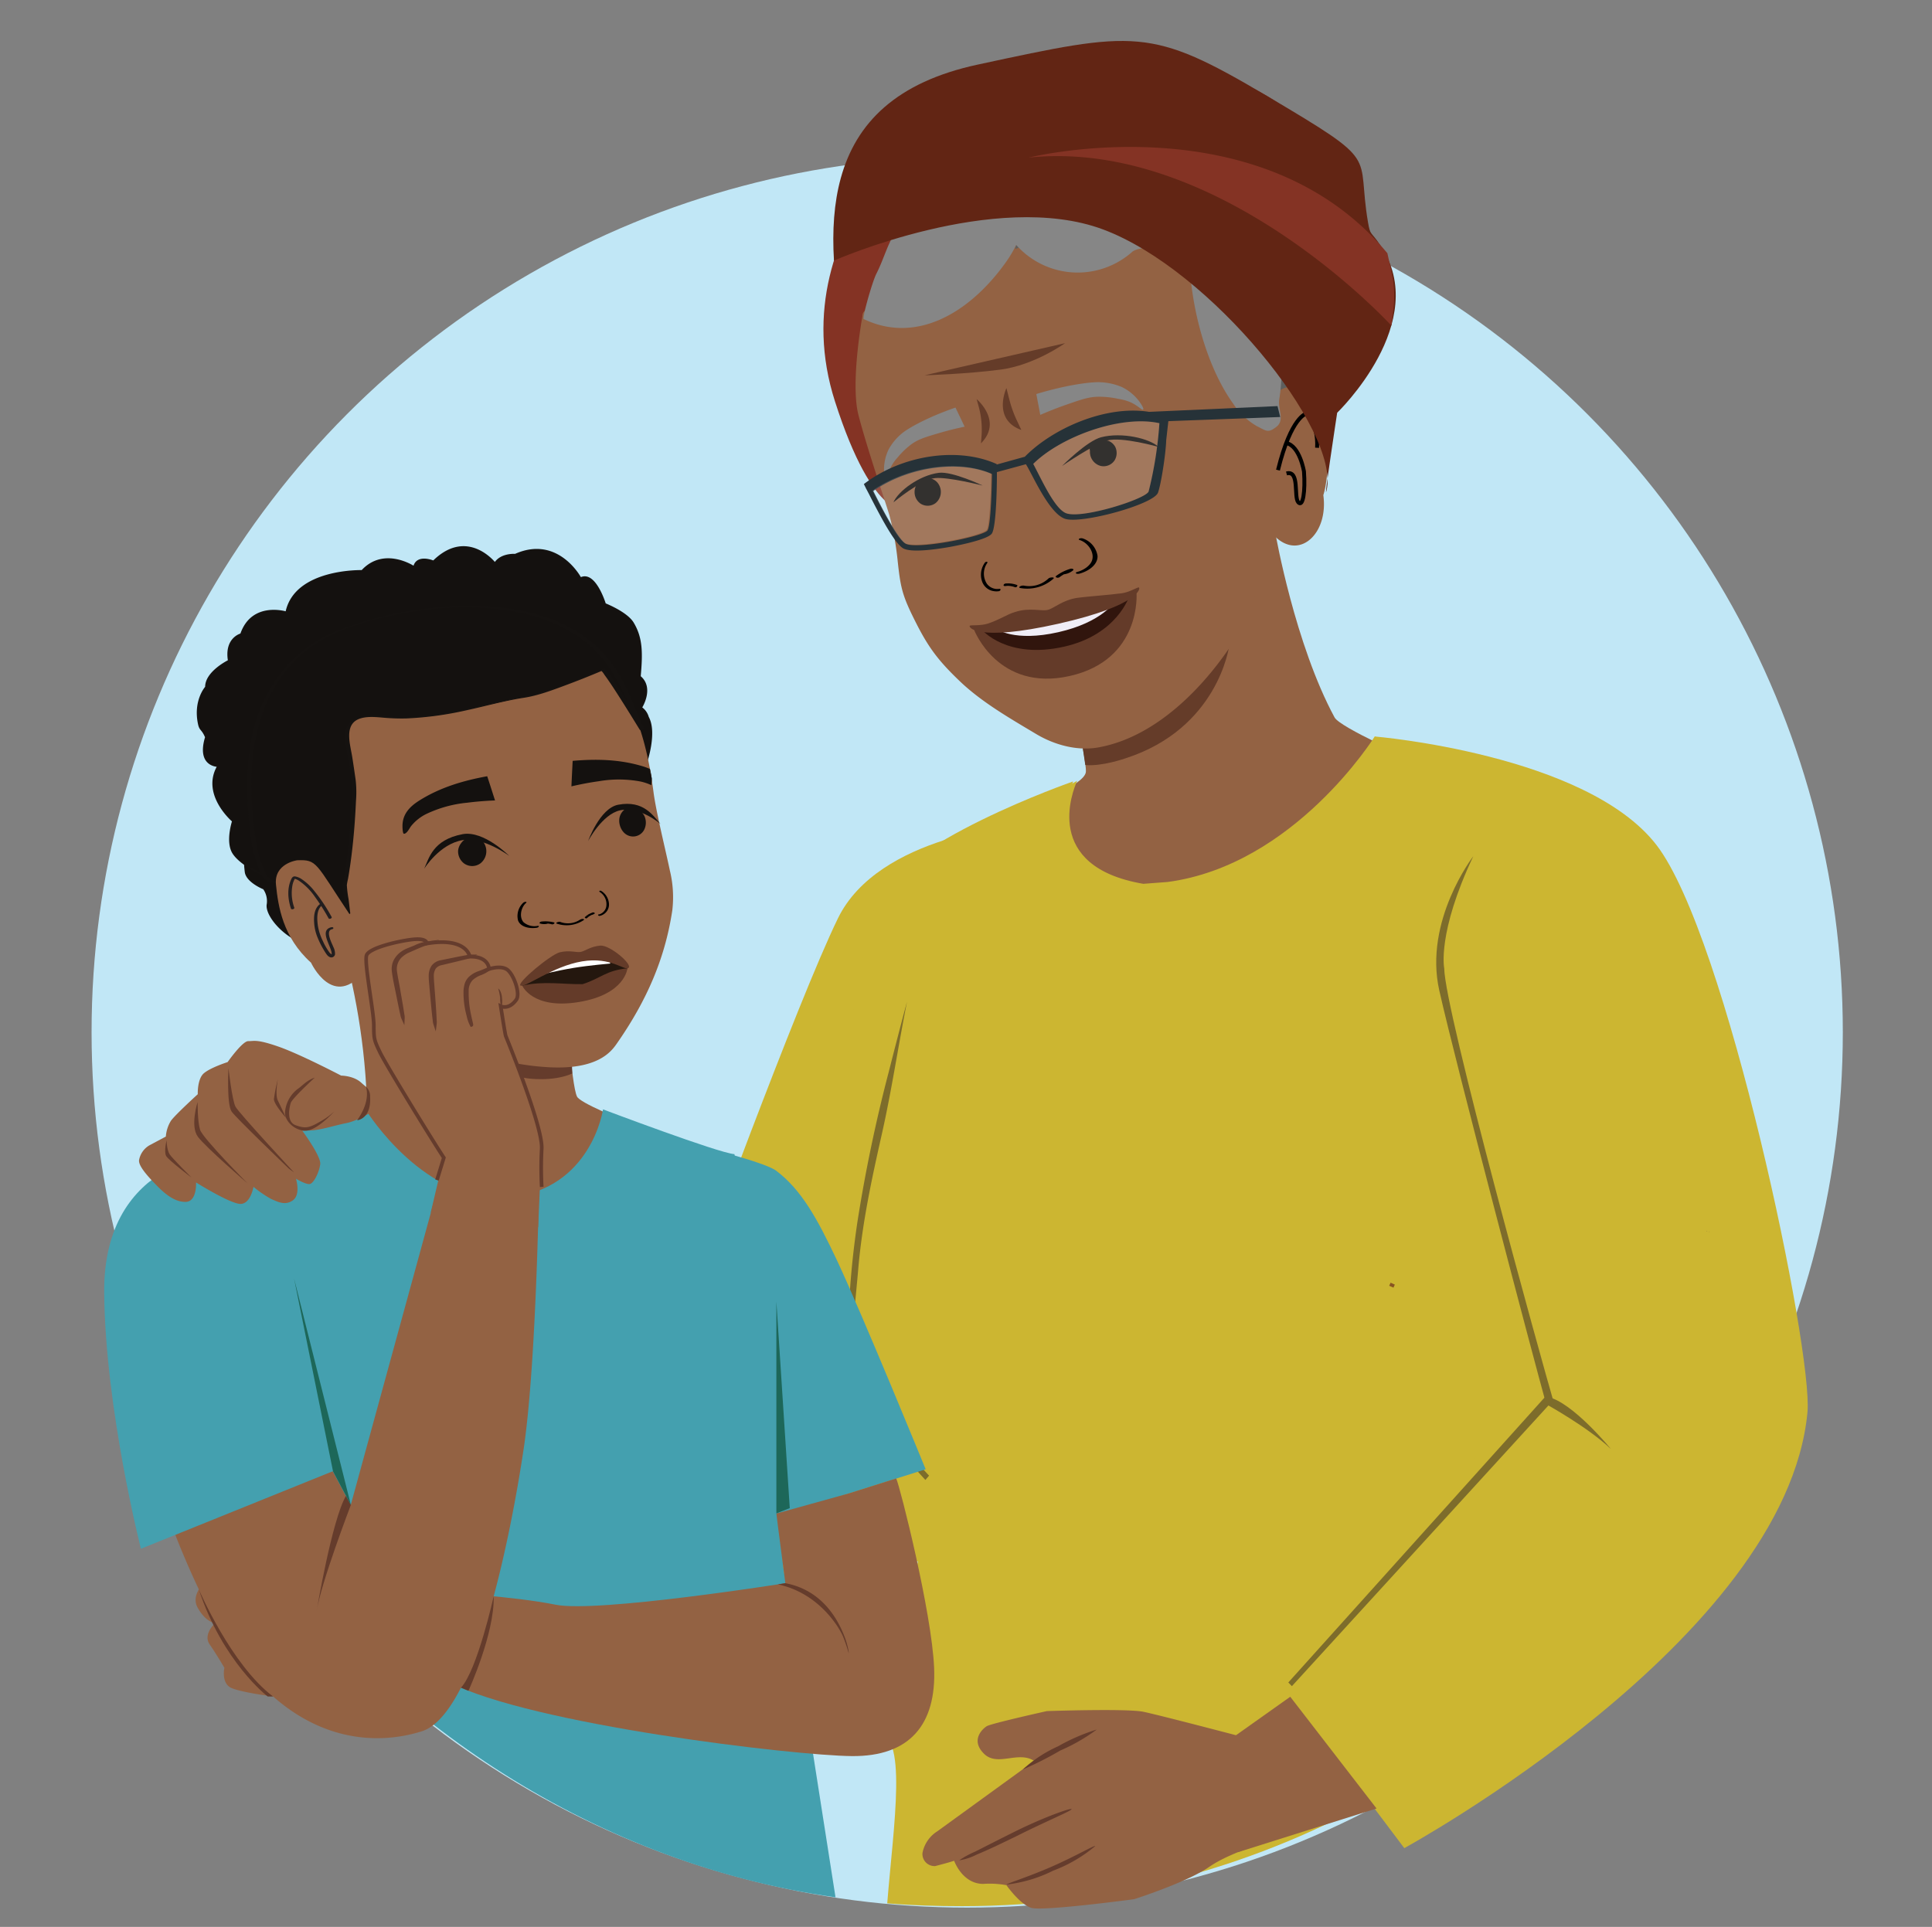<svg id="Layer_1" data-name="Layer 1" xmlns="http://www.w3.org/2000/svg" viewBox="0 0 637.33 635.77"><rect x="0" y="0" width="637.33" height="635.77" fill="#808080" stroke="none"/><defs><style>.cls-1{fill:#c1e7f6;}.cls-2{fill:#936243;}.cls-3{fill:#ccb631;}.cls-4{fill:#852;stroke:#852;stroke-width:1.11px;}.cls-11,.cls-20,.cls-22,.cls-26,.cls-27,.cls-4{stroke-miterlimit:10;}.cls-5{fill:#5e5f5e;}.cls-6{fill:#843324;}.cls-7{fill:#7d6c2b;}.cls-8{fill:#653c29;}.cls-9{fill:#12100e;}.cls-10{fill:#868686;}.cls-11,.cls-27{fill:none;}.cls-11{stroke:#000;stroke-width:1.29px;}.cls-12{fill:#263238;}.cls-13,.cls-29{fill:#fff;}.cls-13{opacity:0.14;}.cls-14{fill:#622514;}.cls-15{fill:#643b29;}.cls-16{fill:#31150d;}.cls-17{fill:#f0edf6;}.cls-18{fill:#745145;}.cls-19{fill:#44a0af;}.cls-20,.cls-22,.cls-23{fill:#14110f;}.cls-20,.cls-22{stroke:#151210;}.cls-20{stroke-width:0.42px;}.cls-21,.cls-26{fill:#653c2c;}.cls-22{stroke-width:0.51px;}.cls-24{fill:#151210;}.cls-25{fill:#221e1f;}.cls-26,.cls-27{stroke:#653c2d;}.cls-26{stroke-width:1.08px;}.cls-27{stroke-width:1.21px;}.cls-28{fill:#24170e;}.cls-30{fill:#1d6759;}.cls-31{fill:#653c2d;}</style></defs><circle class="cls-1" cx="319.06" cy="340.56" r="288.85"/><path class="cls-2" d="M420.8,176.31s6.38,36.23,19.45,60.4c1.82,3.37,26.19,14,26.19,14l-31.81,15.48c-18.14,6.75-60,11.36-78.94,7.23l-16.34-7.58s18.51-6.67,18.86-11.17-7.35-37.24-7.35-37.24"/><g id="freepik--character-1--inject-1332"><path class="cls-2" d="M354.18,258.93,446.24,246l14.16,32.84S439.22,304,436.87,305.29s-57.95,20.51-57.95,20.51-67.25-16.64-66.35-16.55S354.18,258.93,354.18,258.93Z"/></g><path class="cls-3" d="M317.39,628.93c101.56,0,190.53-54.23,239.67-135.12-10.11-19.91-18.21-34.36-18.21-34.36L467.71,249.18,453.49,243s-26.4,42.41-68.29,48l-8.05.61c-33.38-5.69-23.34-30.57-21.81-34L316.81,279.2,277.43,380.94c-4.71,9.19-.85,64.36,11.92,85.35l18.5,20.38L299.07,536s-15.22,19.4-10.26,36c11-1.41,5.89,30.56,3.87,56C300.78,628.68,309.1,628.93,317.39,628.93Z"/><path class="cls-3" d="M336.18,272.21s-46.3,3.17-59.77,30.8S229,423.4,229,423.4l-68.77-2-82,.59S149,479.16,180,495.11c34.54,20.65,86.91,34.14,105.39,28,15.34-5.12,41.67-18.61,51-53l7.46-26.4Z"/><path class="cls-4" d="M227.52,408s12.85,13.39,21.18,25C248.7,433,236.78,410.44,227.52,408Z"/><path class="cls-5" d="M434.17,67.73c-5.86-6.37-14.18-10.06-22.1-6.8C410.38,44.87,393.67,37.41,377.6,39c-8.2,1.19-16.18,6-24.28,4.25-5.06-1.07-9.21-4.39-13.75-7C320.6,25.6,295.3,44,282.62,61.67s-6.78,34.84,3.31,54.09c4.7,9,4.79,14.14,7.14,24,2.21,9.34,10.2,26.21,11.51,35.6s-12.14,21.12-2.54,20.65l101.8-25.4c15.74,1.07,25-4.83,31.09-19.38,3.94-9.85,2.18-10.05,1.51-20.62-.53-13.86,12.08-25.95,9.5-39.58C444.59,82.48,439.65,74.49,434.17,67.73Z"/><path class="cls-6" d="M446.93,65.52s-38-13.15-83.46-2.14-64.34,42.14-69.8,63.43,5.85,41.49,5.85,41.49-11.12,4.6-24.09-35.9C256.52,73.35,313.65,29,328.59,27.27S417.78.39,446.93,65.52Z"/><line class="cls-4" x1="459.9" y1="424.35" x2="458.5" y2="423.72"/><path class="cls-3" d="M354,257.83s-59,20.52-65.17,40.5c-9.44,30.35-13.59,93.85-13.59,93.85l28.23-1.84Z"/><path class="cls-7" d="M280.16,449.61c-1.11-7.28-.34-14.86.11-22.16.5-8.09,1.37-16.15,2.56-24.18a502.91,502.91,0,0,1,10.28-49.34c2-7.84,4-15.65,6.1-23.45-2.9,14.58-5.06,29.3-8.33,43.81-3.35,14.87-6.47,29.32-7.77,44.52-1.53,17.91-3.42,26.08,2.9,39.67s20.47,28.39,20.47,28.39l-1.21,1.43S282.3,463.8,280.16,449.61Z"/><path class="cls-8" d="M357,245.49s7.52-2.3,12.62-4.5,14.23-3.12,35.81-27.62c0,0-3.66,27-34.11,36.82,0,0-7.83,2.78-13.31,2.21Z"/><path class="cls-2" d="M307.7,90.64a3.79,3.79,0,0,1-.23.61l.3-.32ZM294.59,97l.06.24c.18-.22.36-.45.51-.67C295.09,96.23,294.59,97,294.59,97Zm125.63,85.41.63-5.17c8.06,7.5,17.41-1.37,15.69-13.87,2.21-6.83,2.88-28.29-3.41-33.72l-.79-.82c-4.11-2.1-10.73-2.11-12.51,3.15-.48,2.23.74,4.68.25,6.91-.42,2.53-3.69-3-4.8-.64,0,0-3.46-.82-4.39-6.37s3.08-48.36-8.43-53.94c0,0-15.45,8.41-21.16,3.63l-1.7-.21c-.94.21-1.5.64-2.45.85-.06-.28.19-.64.06-1.22a10.45,10.45,0,0,1-4,1.21c.25-.35.82-.79.75-1.08a16.76,16.76,0,0,1-3.77.86c.25-.36.75-1.08.68-1.37-1.44.94-2.51.57-3.77.86a2.22,2.22,0,0,0,.37-1.3c-1.13.86-2.45.86-3.71,1.15.25-.36.43-1,.68-1.37-1.44.93-2.51.57-3.77.85-.31.08.5-.72.43-1a12.07,12.07,0,0,1-3.08,1c-.06-.29.5-.72.44-1-1.76,1-2.83.64-4.09.93L355,79.3a4.58,4.58,0,0,1-3.63,1.43c.24-.36.74-1.08.67-1.37a6.34,6.34,0,0,1-4.89,1.72c.31-.07.74-1.08.68-1.37-1.31,1.51-2.63,1.51-4.21,1.87.25-.36.44-1,.94-1.73-1.63,1.58-3.7,2.66-5.78,2.22.31-.07.43-1,.37-1.3-1,1.44,1-.54-.6-.47,0,0-3.36,2-3.42,1.69-1.06,1.15,2.2-5.65.63-5.29.18-.65-8.89,2.58-8.4,1.86-1.31,1.51-1.12.84-3.07,1,0,0-5.75,4.94-5.5,4.58-1.24,1.8-2.23.75-4.18.89.25-.36,1.41.95,1.66.59-1,1.44-.91-.1-2.48.26-.06-.29-5.56-.71-5.63-1-1.37,1.22-.83,1.23-2.72,1.66-.06-.29-.46,3.44-.21,3.08-1,1.44-1.15.48-2.79.55l-1.31,1.43c-1.25,1.79.77.68-1.18.82-.05-.2,7.3-.71,7.5-1.15a12.08,12.08,0,0,1-3.64,2.7c-.07-.29.12-.94.05-1.23a6.48,6.48,0,0,1-4.64,2.87c.32-.07.5-.72.44-1-1.25,1.79-2.94,3.09-5,2.65v0a10.16,10.16,0,0,1-3.93,3.07,1.27,1.27,0,0,1,.36-1.3l-1.25.29c-1.05,2.66-5.37,2-5.34,5,0,0-4.05,22-1.31,32.63s8.8,28.36,10.16,32.91a95.34,95.34,0,0,1,2.71,14.58c1,9.55,1.54,12,6,20.83,4.28,8.53,7.63,12.85,14.54,19.47,7.2,6.9,16.46,12.22,25.29,17.49,5.81,3.47,13.36,5.64,20.41,4.38,19.68-3.5,36-21.08,45.6-36.43"/><path d="M337.81,193.23a9.22,9.22,0,0,0,8.07-2.37c.44-.44,2.24-.52,1.61.09a13,13,0,0,1-11,3.05c-.34-.09-.33-.33,0-.53a2.06,2.06,0,0,1,1.33-.24"/><path d="M348.35,190.06a15,15,0,0,1,4.76-2.39,1.14,1.14,0,0,1,.83.07c.18.09.25.26.08.41a5.61,5.61,0,0,1-2.63,1.26,1.08,1.08,0,0,1-.93-.13c-.21-.2.05-.42.28-.47a4.39,4.39,0,0,0,2.11-1l.92.48a13.39,13.39,0,0,0-4.26,2.16,1.11,1.11,0,0,1-.94.11c-.21-.07-.47-.28-.22-.48"/><path d="M355.32,188.71c2-.51,4.22-1.94,4.88-3.69,1-2.65-1.25-6-4.13-6.87-.31-.1-.21-.34.05-.47a1.72,1.72,0,0,1,1.14,0,7.24,7.24,0,0,1,4.79,5.69c.14,2.09-1.49,3.94-3.79,5.08a12,12,0,0,1-2.19.83c-.31.07-.89.11-1.09-.1s0-.38.34-.45"/><path d="M333.84,193.05a.27.27,0,0,0-.34-.33,2.4,2.4,0,0,1-1.7-.16l-.39.78a7.35,7.35,0,0,1,3.45.41.58.58,0,0,0,.63-.25c.11-.13.19-.42,0-.51"/><path d="M335.45,193a8.15,8.15,0,0,0-3.86-.44.69.69,0,0,0-.49.37.3.3,0,0,0,.11.41"/><path d="M329.67,194.28a4.29,4.29,0,0,1-4.1-1.65,6.12,6.12,0,0,1,.11-6.88.24.24,0,0,0-.19-.4.78.78,0,0,0-.66.38,6.81,6.81,0,0,0-.9,6,4.8,4.8,0,0,0,4,3.33,5,5,0,0,0,1.54,0c.2,0,.54-.21.58-.47s-.16-.33-.35-.3"/><path class="cls-9" d="M307.28,157.93a5,5,0,0,0-4.94,2,4.91,4.91,0,0,0-.64,2.37,4.65,4.65,0,0,0,2,3.89,4.34,4.34,0,0,0,5-.25,4.77,4.77,0,0,0,1.06-5.95,4.23,4.23,0,0,0-2.53-2.06"/><path class="cls-9" d="M324.18,160.21s-10-4.76-14.45-4.21c-6.48.81-13.49,6.1-15,9.75,0,0,9.14-7.6,13.72-8C312.81,157.3,324.18,160.21,324.18,160.21Z"/><path class="cls-9" d="M360.31,146.58c1.54-1.3,4.4-1.69,5.77-.93a4.52,4.52,0,0,1,1.8,1.76,4.67,4.67,0,0,1-.14,4.38,4.33,4.33,0,0,1-4.65,1.94,4.77,4.77,0,0,1-3.53-4.9c0-.36-.47-.94.77-2"/><path class="cls-9" d="M350.35,153.75s8.2-8.27,12.89-9.48c6.84-1.77,16,.4,18.94,3.19,0,0-12.18-3.48-17-2.11C360.65,146.66,350.35,153.75,350.35,153.75Z"/><path class="cls-10" d="M315.2,134.49c.57,1.19,1.14,2.38,1.72,3.57l1.29,2.73c-3.4.7-6.23,1.46-8.35,2.08-4.47,1.31-6.75,2-9,3.56a25.9,25.9,0,0,0-4.66,4.4,15.4,15.4,0,0,0-2.15,2.94c-1.33,2.45-1.36,4.52-1.76,4.53s-.58-1.68-.6-1.86a15.38,15.38,0,0,1,1.43-8.11,17.94,17.94,0,0,1,4.34-5.27c2.08-1.76,8.45-5.38,17.7-8.57"/><path class="cls-10" d="M341.86,130c.25,1.29.49,2.59.74,3.89l.57,3c3.45-1.5,6.43-2.61,8.69-3.4,4.77-1.66,7.22-2.5,10.16-2.58a28.9,28.9,0,0,1,6.89.69,17.7,17.7,0,0,1,3.75,1c2.72,1.16,4,2.79,4.41,2.56s-.56-1.7-.65-1.85a15.64,15.64,0,0,0-6.37-5.62,20.25,20.25,0,0,0-7.16-1.58c-2.94-.14-10.85.82-21,3.89"/><path class="cls-11" d="M421.58,155.12c4.36-17.71,9.34-18.64,9.34-18.64s4,3.3,3.56,11.26"/><path class="cls-11" d="M424.4,156.21c4.41-1.17,2.32,7.76,3.88,9.53s2.35-3.73,1.88-10.14c0,0-1.37-8.53-5.86-9.41"/><path class="cls-8" d="M351.34,113.23s-10.07,7.23-21.23,8.71-25.1,1.89-25.1,1.89"/><path class="cls-10" d="M289.1,90.31c.11-.23-.05.09,0,0,2.2-4.3,3.35-8.7,5.73-12.89s4.66-7.86,7.22-11.83c.15-.24,3.78-.86,3.93-1.1l.17-.24c.08-.13.16-.25.25-.37.19-.29.38-.58.58-.86C323.15,53,343.86,48.87,363.53,51.91A70,70,0,0,1,422,131.79c-.51,3.27,1.91,6.79-.9,9s-3.3,1.39-6.51-.2a23.21,23.21,0,0,1-7.7-7.28c-10.14-14-15.57-37.73-14.4-54.94-1.57,3.44-16.13,2.22-19,4.73a27.11,27.11,0,0,1-38.27-2.29,40.22,40.22,0,0,1-3.5,5.85c-12.12,16.93-29.7,26.84-46.8,18.61C284.35,105,287.73,93,289.1,90.31Z"/><path class="cls-12" d="M422.32,137.59l-.89-3.6-42.36,1.9h0c-14.27-2.31-31.86,5.46-41,14.81l-9.31,2.58.05-.16c-12.83-5.79-31.34-3-43.84,6.6l.71,1.42h0c0,.09.17.29.31.59l.64,1.22c4,7.85,8.38,16.09,11.19,17.9,1.9,1.21,7.13.84,11.39.25,1.61-.21,3.07-.46,4.12-.64,1.26-.23,12.42-2.27,13.87-4.43s1.69-15.93,1.66-20.26l9.56-2.6c1.95,2.94,7.55,16.19,12.89,18s29.22-4.7,30.69-8.61c1-2.79,2.55-12.53,2.71-17.32l.71-6.28ZM325.79,175c-1.64,2.12-23.81,6.44-27.09,4.34-2.77-1.77-8.42-13-10.54-17.17l-.05-.18c11.33-7.87,28-10.42,39.12-5.58-.1,7.5-.54,17.2-1.45,18.55Zm53.13-12.84c-.91,2.47-21.58,9.05-27.08,7.24-3.83-1.25-8.09-10.9-11-16.33,9-8.93,28.76-16.26,41.62-13.43a126.92,126.92,0,0,1-3.55,22.52Z"/><path class="cls-13" d="M325.51,174.79c.91-1.35,1.34-11,1.44-18.55-11.11-4.84-27.78-2.29-39.11,5.58l0,.18c2.13,4.21,7.78,15.4,10.55,17.18,3.27,2.09,25.44-2.23,27.09-4.35Z"/><path class="cls-13" d="M378.92,162.13a126.92,126.92,0,0,0,3.55-22.52c-12.86-2.83-32.64,4.5-41.62,13.43,2.9,5.43,7.16,15.08,11,16.33,5.5,1.81,26.17-4.77,27.08-7.24Z"/><path class="cls-14" d="M441.11,136.18s31.26-30,14.25-55.25c-3.26-4.84-3.3-3.09-4.08-7.57-4-23.43,5-19-33.34-41.71s-43.3-21.57-95.39-10.34c-26.87,5.78-40.15,19.19-45.18,37.42-2.26,8.19-2.86,17.36-2.26,27.25,0,0,53.27-23.51,88.77-10.28s78.22,66.4,73.75,86C436.38,167.17,441.11,136.18,441.11,136.18Z"/><path class="cls-6" d="M459,107.45S402.37,45.41,339.34,52c0,0,76.35-19.05,118.33,31.55L459.09,90a36,36,0,0,1,.54,12.2Z"/><path class="cls-3" d="M453.49,243s69.78,5.82,92.94,35.79,51.72,167.06,49.82,187.18c-7.09,75.09-133,143.81-133,143.81L425.4,559.48l93.71-120-15.83-80.82Z"/><path class="cls-7" d="M476.42,319.47c.14,14,32,129.08,36.29,143.77l-2.84-.65c-3.54-12.62-29.62-111.5-35.08-135.8-5.17-23,11.22-44.28,11.22-44.28C474,307.9,476.42,319.47,476.42,319.47Z"/><polygon class="cls-7" points="509.81 460.78 512.52 461.84 426.17 556.34 424.99 555.12 509.81 460.78"/><polyline class="cls-2" points="425.63 559.83 400.1 577.94 408.34 611.13 454.1 596.7"/><path class="cls-7" d="M509.9,463.22s13.9,7.63,21.51,14.87c0,0-12.67-15.53-20.92-17.21Z"/><path class="cls-8" d="M332,128.05s-4.8,10.29,4.92,13.82l-1.54-3.28a37.6,37.6,0,0,1-2.39-6.67Z"/><path class="cls-8" d="M322.17,131.68s8.72,7.27,1.43,14.6l.18-2.29a28.7,28.7,0,0,0-.93-9.85Z"/><path class="cls-15" d="M348.43,203c10.22-2.32,26.49-7.33,26.49-7.33s1.73,22-22,27.36-31.59-15.23-31.59-15.23S338.21,205.27,348.43,203Z"/><path class="cls-16" d="M348.33,203c4.86-1.1,24.24-6.4,24.24-6.4s-3.91,12.77-21.48,16.75c-19,4.31-27.17-5.56-27.17-5.56Z"/><path class="cls-17" d="M348.29,203.79c4.86-1.1,19.44-5.31,19.44-5.31s-4.05,6.81-18.62,10.11-20.43-1.09-20.43-1.09Z"/><path class="cls-15" d="M319.94,206.43c.48-.25,3.53.09,5.9-.67,3.93-1.28,6.2-3,9.06-3.86,4.88-1.52,8.51-.17,10.67-.66s4.85-3.27,9.92-4c3-.42,10.43-.94,14.53-1.49,2.46-.32,5.07-1.95,5.62-1.94.75,0,.62,5.89-26.56,12S319.26,206.77,319.94,206.43Z"/><path class="cls-18" d="M563,406.36l.22,0-.22-.12A.12.12,0,0,0,563,406.36Z"/><path class="cls-18" d="M563.7,406.4l.29,0A.2.2,0,0,0,563.7,406.4Z"/><path class="cls-2" d="M105.58,290.08s15.74,35.05,15.57,81.1c0,3.79-42.7,36.07-42.7,36.07l93-5,68.22-19.73s-47.39-16.68-49.33-20.72-3.6-32.06-3.6-32.06"/><path class="cls-19" d="M275.62,626l-16.3-104.15s-2.4-6.7-1-26.21c1.61-22.94-5.74-45.74-5.74-45.74L242.28,380.8c-5.08-.3-43.35-14.77-43.35-14.77s-3.78,26.43-31.16,29.09S121,366.68,121,366.68c-18.19,4.83-51.11,13.73-51.11,13.73L84.06,440l.11,67.7C123.23,563.48,192,614.23,275.62,626Z"/><g id="freepik--character-3--inject-2"><path class="cls-12" d="M244.1,440.72a43.94,43.94,0,0,1-5-30.22c.57,0,.25,6.92,1.67,15.25S244.64,440.5,244.1,440.72Z"/></g><path class="cls-20" d="M113,311.38s-7.06,2.12-13.63-.52-11.63-9.06-11.19-12.37a7.1,7.1,0,0,0-1.2-5.26s-5.36-2.12-6-5.35a38.46,38.46,0,0,1-.15-8.68l16.15-4.26,13.18-3.55,3.6,40.57Z"/><path class="cls-21" d="M132.16,331s1.86,18.43,41.78,24.79c0,0,8.36,1.26,14.81-1.58l-.1-5Z"/><path class="cls-22" d="M211.1,223.22h0c.71-7.93.67-12.74-2.28-17.67-2.09-3.48-9.21-6.27-9.21-6.27s-3.3-10.93-8.09-8.53c0,0-7.46-14.06-21.55-7.75,0,0-4.67-.37-6.7,2.83,0,0-9.1-11.65-20.28-.62,0,0-5.42-2.31-6.42,1.83,0,0-9.86-6.61-17.14,1.31,0,0-22.06-.6-25,13.66,0,0-11.24-3.5-14.92,7.23,0,0-5.29,1.33-4.06,8.76,0,0-7.6,3.7-7.52,8.7,0,0-4,4.43-2.36,12.15.47,2.21,1.11,1.49,2.34,4.38-2.91,9.61,4,9.54,4,9.54-5.47,9.38,4.9,18.16,4.9,18.16s-2.33,7,.23,10.72c3.5,5.14,15.29,9.46,15.29,9.46s0-15.45-2.17-24.87,2.76-27.31,4.72-31.34,21.51-.66,49.78-5.37,33.1-10.7,36.62-10.36c7.3.71,17.33,24.48,18.39,32s5.72,21.25,5.72,21.25,13.94-8.91,7.8-20.8c0,0,3.42-9.89.58-15a5.69,5.69,0,0,0-2.23-3.14S215.68,227,211.1,223.22Z"/><path class="cls-2" d="M132.69,333.94c13.32,11.15,31.7,17.26,48.18,18.18,16.18.91,20.7-5.07,22.54-7.71,10.14-14.49,16.06-28.55,18.38-44.12a37.17,37.17,0,0,0-.81-13.05c-1.39-6.65-4.54-19.32-5.38-25.75-2.14-16.36-6.12-30.9-17.12-43.3-22.91-25.84-67.46-18.73-82.87-8.43-18,12-24,32-22.28,52.08a54.18,54.18,0,0,0,4.55,17.89,58.54,58.54,0,0,1,8.59,8.8"/><path class="cls-23" d="M198.89,220.94s1.47,1,12.86,19.62c-3-6-5.5-15.35-12.15-23.4-23.23-28.08-81.38-15.29-96.71-4.36C85,225.58,80.73,246.55,82.67,268.18c.79,8.79,1.23,14.4,4.88,21.25.14.07,1.9,1.45,1.9,1.45s18,.8,25.37,10.59l-1.11-9.3s2.67-12.22,3.19-32.68c0,0-1.56-11-2.19-14.22-1.95-10.06,7.45-9.28,14-8.6,4.06.43,12.62-.2,16.64-.88,10.28-1.73,23.09-5.19,27.93-5.86C180.05,229,198.89,220.94,198.89,220.94Z"/><path class="cls-24" d="M198.21,221.18a6,6,0,0,1,1.16,1.43c1.95,2.66,3.73,5.46,5.5,8.24,2.09,3.28,4.13,6.59,6.16,9.9.2.32,1.56-.16,1.45-.38-2.14-4.34-3.69-8.93-5.8-13.28A47.32,47.32,0,0,0,198,214.43a46.16,46.16,0,0,0-19.21-11.19c-15.12-4.74-31.85-4-47.24-1a108.71,108.71,0,0,0-19.65,5.64,45.53,45.53,0,0,0-15.88,10.28,50.2,50.2,0,0,0-13,25.25c-2.09,10.07-1.66,20.32-.57,30.49a43.25,43.25,0,0,0,3.66,14.36,4.56,4.56,0,0,0,1.36,1.91,6,6,0,0,0,1.38,1,6.6,6.6,0,0,0,1.41.11c6.68.62,13.77,2.36,19.36,6.2a19.78,19.78,0,0,1,4.47,4.19c.2.26,1.49,0,1.45-.39l-.56-4.65a35.89,35.89,0,0,1-.56-4.58,16.5,16.5,0,0,1,.37-2c.32-1.77.59-3.55.84-5.34.94-6.77,1.5-13.6,1.8-20.43a36.67,36.67,0,0,0-.11-7c-.36-2.48-.72-5-1.11-7.44-.63-4.1-2.89-10.84,2.44-12.71,2.25-.79,4.88-.58,7.22-.39a69.07,69.07,0,0,0,8.14.31,111.18,111.18,0,0,0,19.8-2.68c6.32-1.36,12.61-3.16,19-4.14,4.7-.73,9.26-2.46,13.7-4.11q6.09-2.26,12.09-4.81l.68-.29c.87-.37-.49-.31-.83-.17q-4.6,2-9.29,3.76c-4.83,1.87-9.8,3.93-14.9,4.91-13,2.49-25.77,6.44-39,6.95a69.46,69.46,0,0,1-8.29-.3,25.82,25.82,0,0,0-7.08.19,8.09,8.09,0,0,0-5,2.68c-1.53,2-1.2,4.66-.78,7,.8,4.42,1.61,8.93,2,13.4a31.49,31.49,0,0,1-.1,4.34c-.09,2.14-.2,4.28-.35,6.42-.23,3.49-.53,7-.93,10.44-.43,3.75-.93,7.5-1.66,11.21a5.71,5.71,0,0,0,.06,1.93l.76,6.39.18,1.5,1.45-.39c-4.55-5.94-12.31-8.58-19.41-9.89-2-.37-4-.44-6-.77-.41-.07.1.1-.16-.09a11.32,11.32,0,0,1-1.69-1.3,11.55,11.55,0,0,1-1.5-3.1,34.53,34.53,0,0,1-1.24-3.54c-1.42-4.85-1.76-10-2.19-15a96.87,96.87,0,0,1-.18-15.14c.69-9.51,3.13-19,8.3-27.1A42.69,42.69,0,0,1,108.27,210a86,86,0,0,1,17.57-6.08c15-3.67,31.29-4.93,46.47-1.55a51.58,51.58,0,0,1,20.41,9.07c7.79,6,12.11,14.6,15.78,23.52.8,1.95,1.6,3.9,2.53,5.79l1.45-.38c-3-5-6.12-10-9.36-14.83a34.52,34.52,0,0,0-3.23-4.51,3.47,3.47,0,0,0-.32-.34C199.24,220.47,198,221.05,198.21,221.18Z"/><path class="cls-2" d="M120.48,320.09c-10.49,13.52-17.87-2.45-17.87-2.45-9.39-8.46-10.85-18.7-11.57-25.75s7-8.05,7-8.05c6.65-.23,5.84.68,17.39,18"/><path class="cls-25" d="M109.39,302.54a56.39,56.39,0,0,0-5.84-8.74,18.21,18.21,0,0,0-4-3.71,5.57,5.57,0,0,0-2.19-.92c-.79-.1-1.1.49-1.38,1.14-1.31,3-1,6.44,0,9.46.16.48,1.25.18,1.1-.29a14.23,14.23,0,0,1-.61-7.37,7.23,7.23,0,0,1,1-2.52l-.57.33s-.13-.06,0,0,.11,0,.15,0-.07,0,.12,0a5.2,5.2,0,0,1,1.36.61,20.26,20.26,0,0,1,5.42,5.46,64.17,64.17,0,0,1,4.44,7c.23.41,1.28,0,1-.47Z"/><path class="cls-25" d="M109.42,305.91c-4.42.92,0,6.39,0,8.8a3.52,3.52,0,0,0-.07.41v.06c-.12.17,0,.16.32,0,0,0-.17-.11-.13-.06-.22-.3-.63-.57-.88-.88a20.43,20.43,0,0,1-2.16-3.77,17.68,17.68,0,0,1-1.63-5c-.3-2.12-.53-5.31,1.39-6.79.59-.46-.32-.7-.7-.4-1.84,1.41-2.07,3.84-1.94,6a15.23,15.23,0,0,0,1.19,5.17,29.47,29.47,0,0,0,2.3,4.47c.43.68,1,1.73,1.91,1.94a1.22,1.22,0,0,0,1.49-.95,4.8,4.8,0,0,0-.53-2.43c-.48-1.25-2.78-5.41-.43-5.9.68-.14.5-.78-.17-.64Z"/><path class="cls-23" d="M157.24,276.19a5,5,0,0,0-5.12,2,4.8,4.8,0,0,0-1,2.49,5,5,0,0,0,2,4.23,4.61,4.61,0,0,0,5.39-.07,5.1,5.1,0,0,0,1.37-6.3,4.56,4.56,0,0,0-2.63-2.31"/><path class="cls-23" d="M168,282.41s-8.41-8.5-15.41-7.18c-9.85,1.86-11.09,8-12.66,11.41,0,0,5.06-8.2,12.71-9.45C159.6,276.06,168,282.41,168,282.41Z"/><path class="cls-23" d="M205.75,267.33c1.56-1.31,3.77-.86,5.12,0a4.91,4.91,0,0,1,1.75,2,5.24,5.24,0,0,1-.24,4.66,4.13,4.13,0,0,1-4.7,1.84c-2.34-.67-3.55-3.29-3.4-5.4a4.56,4.56,0,0,1,1.47-3.08"/><path class="cls-23" d="M194,277.52s3.85-10.82,9.9-12c8.52-1.62,11.59,3.73,14,6.35,0,0-6.83-5.94-13.38-4.5C198.59,268.7,194,277.52,194,277.52Z"/><path d="M191.34,303.44a7.19,7.19,0,0,1-6.53.74c-.45-.18-1.77.3-1.14.56a10.08,10.08,0,0,0,8.87-1.15c.21-.16.14-.34-.17-.38a1.63,1.63,0,0,0-1,.23"/><path d="M182.79,304.35a11.62,11.62,0,0,0-4.16-.29.94.94,0,0,0-.58.3c-.09.13-.09.27.07.33a4.51,4.51,0,0,0,2.28.12.87.87,0,0,0,.63-.39c.08-.2-.16-.29-.34-.25a3.47,3.47,0,0,1-1.84-.1l-.51.63a10.55,10.55,0,0,1,3.72.27.84.84,0,0,0,.71-.21c.13-.11.25-.34,0-.41"/><path d="M177.36,305.49a5.58,5.58,0,0,1-4.64-1.2c-1.51-1.62-.93-4.9.87-6.42.2-.17,0-.32-.18-.32a1.31,1.31,0,0,0-.83.33,6,6,0,0,0-1.7,5.77c.53,1.56,2.27,2.41,4.27,2.54a9.35,9.35,0,0,0,1.83-.07c.25,0,.67-.19.76-.4s-.15-.26-.38-.23"/><path d="M194.14,302.1a.22.22,0,0,1,.15-.34,2,2,0,0,0,1.18-.63l.52.44a5.62,5.62,0,0,0-2.36,1.35.44.44,0,0,1-.53,0c-.12-.06-.27-.25-.13-.38"/><path d="M193,302.55a6.38,6.38,0,0,1,2.64-1.5.56.56,0,0,1,.47.12.23.23,0,0,1,0,.33"/><path d="M197.52,301.73a3.36,3.36,0,0,0,2.45-2.46,4.8,4.8,0,0,0-2.16-5,.2.2,0,0,1,0-.35.6.6,0,0,1,.59.08,5.38,5.38,0,0,1,2.48,4.1,3.79,3.79,0,0,1-1.86,3.62,3.65,3.65,0,0,1-1.11.45.56.56,0,0,1-.57-.16c-.11-.18,0-.29.16-.32"/><path class="cls-23" d="M160.71,256.08q.75,2.26,1.48,4.55l1.11,3.47c-3.72.14-6.84.45-9.18.75a40.22,40.22,0,0,0-13.52,3.73,14.87,14.87,0,0,0-5,4c-.44.55-1.42,2.64-2.38,2.5-.4-.06-.45-2.11-.45-2.32-.08-4.13,2.38-6.66,5.73-8.74,6.83-4.25,14.37-6.48,22.25-7.91"/><path class="cls-23" d="M215,256.73a12.22,12.22,0,0,1-.56-3,20.56,20.56,0,0,0-2.36-.88c-7.58-2.31-15.31-2.49-23.17-1.81l-.24,4.78c-.06,1.22-.11,2.43-.17,3.64,3.58-.84,6.62-1.36,8.92-1.68a39,39,0,0,1,13.8.06,16.83,16.83,0,0,1,3.65,1.22Z"/><g id="freepik--Character--inject-2"><path class="cls-19" d="M276,415.62c-6.48-13.71-11.61-23-19.9-29.31-3.89-3-27.07-8.57-27.07-8.57L232,442.37,244.43,504l60.93-19.22S284.46,433.64,276,415.62Z"/><path class="cls-2" d="M138.93,520.57s-31.39-16-38.76-17.87S69.49,506,69.23,511.64a78.24,78.24,0,0,0,0,8.93s-6.87,4.83-4,9.91,5.82,5,5.82,5-4.24,3.68-1.86,7.12,4.83,7.68,4.83,7.68-1,4.49,1.73,6.34,21.53,4.77,35,4,20.1-2.64,20.1-2.64Z"/><path class="cls-2" d="M295.64,487.8c1.28,2.77,11.76,44.26,12.51,62.51.78,18.74-8.08,29.27-27.14,29.1S175.28,569.05,148.06,555l-10.73-3.12,7.95-26.6s24.33,1.4,38,4.18,75.79-7.09,75.79-7.09L256.68,504l-.57-4.62L280,492.74Z"/><path class="cls-21" d="M259.06,522.36c9.54,1.77,15.93,8.39,19.45,17.42a24.65,24.65,0,0,1,1.25,4.11,6.64,6.64,0,0,1,.22,1.6,54.39,54.39,0,0,0-1.86-5.49c-1.33-3.19-8.11-14.44-21.52-17.25"/><path class="cls-2" d="M146,386l-30.3,110.59-8.12-15.27L56.15,502a282.35,282.35,0,0,0,13.3,30.24c22.13,42.26,51.52,44.71,69.66,39s29.68-66.79,33.59-92.88c4.53-30.19,5.26-95.2,5.26-95.2Z"/><path class="cls-2" d="M177.53,404.92s.8-18.71,1.16-26.12-11.61-36.49-11.86-37.15-1.66-9.82-1.66-9.82,2.63,1.36,5.14-2.15c1.45-2.06-.93-8.58-3.1-10s-5.88-.13-5.88-.13,0-4.22-6.37-4.09c0,0-.89-6.51-14.16-4.34,0,0,.12-1.66-3.83-1.4s-15.32,2.68-16.08,5.36,2.42,18.58,2.42,23.09.13,4.85,2,8.8,17.41,29.29,21.09,34.83l-4.31,18.28"/><path class="cls-21" d="M164.35,326.14a2,2,0,0,1,.64.75,6.1,6.1,0,0,1,.61,2.33,8.69,8.69,0,0,1-.17,3.25,9.35,9.35,0,0,1-.44-3.2A19.75,19.75,0,0,0,164.35,326.14Z"/><path class="cls-26" d="M161.36,319.6a9.92,9.92,0,0,1-2.92,1.65,8.7,8.7,0,0,0-3,1.85,5.67,5.67,0,0,0-1.37,3.9,34.1,34.1,0,0,0,.79,7.93c.41,2,.78,3.23.69,3.26a12.29,12.29,0,0,1-1.1-3.17,27.75,27.75,0,0,1-1-8.06,9.09,9.09,0,0,1,.39-2.32,5,5,0,0,1,1.17-1.91,8.53,8.53,0,0,1,3.2-1.86C160.21,320.15,161.31,319.52,161.36,319.6Z"/><path class="cls-26" d="M155,315.54a4.38,4.38,0,0,1-1.16.38l-3.3.81-4.89,1.17a3.89,3.89,0,0,0-2.32,1.33,4.89,4.89,0,0,0-.76,2.86c0,1.05.11,2.11.18,3.14s.15,2,.23,3c.13,1.85.25,3.49.35,5s.15,2.59.18,3.39a5.14,5.14,0,0,1,0,1.24,4.3,4.3,0,0,1-.22-1.23c-.11-.79-.24-1.94-.38-3.37s-.3-3.16-.47-5c-.08-.95-.18-1.94-.27-3s-.21-2.08-.2-3.2a5.42,5.42,0,0,1,.9-3.2,4.35,4.35,0,0,1,2.69-1.52l4.92-1c1.41-.28,2.55-.5,3.34-.63A5.18,5.18,0,0,1,155,315.54Z"/><path class="cls-26" d="M141.31,311.1a8.49,8.49,0,0,1-1.16.42c-.76.27-1.84.7-3.15,1.27l-2.15.95a8.68,8.68,0,0,0-2.24,1.35,5.84,5.84,0,0,0-2.22,5.19c.27,2.12.75,4.2,1.06,6.07s.6,3.48.86,5,.42,2.57.53,3.36a4.46,4.46,0,0,1,.12,1.26,4.71,4.71,0,0,1-.35-1.16c-.18-.78-.43-1.92-.72-3.34s-.62-3.12-1-4.94-.81-3.89-1.1-6.12a6.12,6.12,0,0,1,.52-3.27,7.11,7.11,0,0,1,1.94-2.41,9.31,9.31,0,0,1,2.41-1.38l2.18-.88A14.18,14.18,0,0,1,141.31,311.1Z"/><path class="cls-19" d="M74.67,380.3s-40.8.83-40.3,46.43C34.79,465.22,46.49,511,46.49,511l64.35-26-18.3-63.82C92.54,420,74.67,380.3,74.67,380.3Z"/></g><path class="cls-27" d="M178.7,391.61a117.61,117.61,0,0,1,0-12.64c.36-7.41-11.61-36.49-11.86-37.15s-1.66-9.83-1.66-9.83,2.63,1.36,5.14-2.14c1.45-2.06-.93-8.58-3.1-10s-5.88-.12-5.88-.12,0-4.22-6.37-4.09c0,0-.89-6.51-14.16-4.34,0,0,.12-1.66-3.83-1.41s-15.32,2.68-16.08,5.37,2.42,18.57,2.42,23.09.13,4.85,2,8.8,17.41,29.29,21.09,34.83l-2.26,7.35"/><path class="cls-21" d="M162.86,526.67s-5.38,24.35-10.8,30.18l2.48,1S163.18,539,162.86,526.67Z"/><path class="cls-21" d="M115.74,496.54s-9.82,25.66-11.29,35c0,0,5-29.91,9.68-38Z"/><path class="cls-21" d="M65.6,524.45s10.6,24.79,24.46,35.29H88.3S73.45,548.39,65.6,524.45Z"/><path class="cls-28" d="M191.88,316.14c-5.63.93-17.47,6.45-19.61,9.06,0,0,7.17,3.45,20.22,1.3s14.47-7,14.47-7S199.05,315,191.88,316.14Z"/><path class="cls-29" d="M177.17,321.88s6.61-1.64,12-2.52,12.12-1.44,12.12-1.44.2-4.18-9.49-2.58S177.17,321.88,177.17,321.88Z"/><path class="cls-15" d="M192.2,324.71c-6.25.13-12.88-1.13-19.93.49,0,0,3.36,7.94,18.7,5.41s16-11.12,16-11.12C199.76,320.22,198.17,322.83,192.2,324.71Z"/><path class="cls-15" d="M198,312c-3.26.29-5.1,1.86-6.5,2.09s-3.65-.66-6.83.11c-3,.72-14.52,10.29-12.93,11s10.58-6.38,20.28-8,14.08,3.32,15.35,2.11S201.1,311.69,198,312Z"/><polygon class="cls-30" points="256.11 499.33 256.11 429.45 260.53 497.6 256.11 499.33"/><polygon class="cls-30" points="97 421.79 109.86 485.48 115.74 496.54 97 421.79"/><path class="cls-2" d="M123.94,366s-5.42,3.72-9.72,4.57S105.57,373,101.73,373l-2,.09s6.21,8.4,5.91,11-2.19,6.57-3.62,6.59-4.39-1.77-4.39-1.77,1.65,5.2-1,7.12-5.27.35-7.19-.44a38.45,38.45,0,0,1-5.83-4s-.88,5.48-4.15,5.63-14.79-7.08-14.79-7.08.38,6.31-3.39,6.41-7.12-2.86-9.77-5.59-6-6.35-5.62-8.27a7.12,7.12,0,0,1,3.33-4.76L54.71,375a11.5,11.5,0,0,1,1.68-5.21c1.49-2.06,8.85-8.76,8.85-8.76s-.2-5,2-6.9,7.85-3.7,7.85-3.7,4.87-6.94,6.79-6.91,2.7-.73,9.94,1.79,20.72,9.58,20.72,9.58,4.07,0,6.61,2.32S125.68,361.92,123.94,366Z"/><path class="cls-21" d="M54.94,376.22s.09,3.22,1,4.61,7.23,7.69,7.23,7.69-7.47-5.62-8.34-7.08.21-5.66.21-5.66"/><path class="cls-21" d="M65.19,363.59s-2.56,7.94.1,11.49,16.38,15.37,16.38,15.37S66.88,375.57,66,372.76,65.19,363.59,65.19,363.59Z"/><path class="cls-21" d="M75.36,352.42s-.64,12.07,1.08,14.39,17.73,17.68,18.83,18.75L97,386.84s-18.21-19.61-19.32-21.71S75.36,352.42,75.36,352.42Z"/><path class="cls-21" d="M110.25,366.74s-4.86,5.41-8.52,6.21-8.24-2.85-7.66-6.46a10.74,10.74,0,0,1,4.06-7.14c1.59-1.06,3-2.89,5.69-3.78,0,0-7.45,6.82-7.92,8.37s-1.45,6.21,1.63,7.32,4.37.95,7.84-1.06A24.45,24.45,0,0,0,110.25,366.74Z"/><path class="cls-21" d="M94.37,368.82s-4.18-4.6-4-6.28a57.61,57.61,0,0,1,1.3-6.53s-1,5.13,0,7.14S94.37,368.82,94.37,368.82Z"/><path class="cls-21" d="M120.69,358.53s1.87,4.46-2.89,11.1c0,0,4.73-.34,4.29-7.84A4.16,4.16,0,0,0,120.69,358.53Z"/><path class="cls-2" d="M422,606.47c-1,.33-15.65,4.32-23.05,9.46s-24.8,10.69-24.8,10.69-30.22,4.07-34,2.85S332,622,332,622a30.85,30.85,0,0,0-7.7-.42c-7-.05-9.65-7.88-9.65-7.88l9-3.18c-8.4,3.16-6.5,2.93-15.14,5.18a4,4,0,0,1-4.21-4.28,10.85,10.85,0,0,1,4.9-7.19l32-23.22c-5.37-3.47-12.15,2.06-16.62-2.4s-.53-8.14.91-9.05,19.87-5,19.87-5,26.36-.89,31.77.22S411,573.38,411,573.38l8.82-3.06S423,606.13,422,606.47Z"/><path class="cls-31" d="M349.06,576.17a64.54,64.54,0,0,1,12.75-5.53,60.49,60.49,0,0,1-12.06,6.94,110.6,110.6,0,0,1-12.34,6.24A43.67,43.67,0,0,1,349.06,576.17Z"/><path class="cls-31" d="M335.22,605.87c-5.06,2.48-9.67,4.67-13.09,6.07a19,19,0,0,1-5.72,1.87,29.7,29.7,0,0,1,5.28-2.88c3.29-1.66,7.83-4,12.89-6.51,10.07-5,18.81-8,18.93-7.51S345.29,600.83,335.22,605.87Z"/><path class="cls-31" d="M347.4,617.22a45.93,45.93,0,0,1-15.31,4.57c0-.34,6.82-2.39,14.82-5.89s14.14-7.17,14.38-6.79A47.77,47.77,0,0,1,347.4,617.22Z"/></svg>